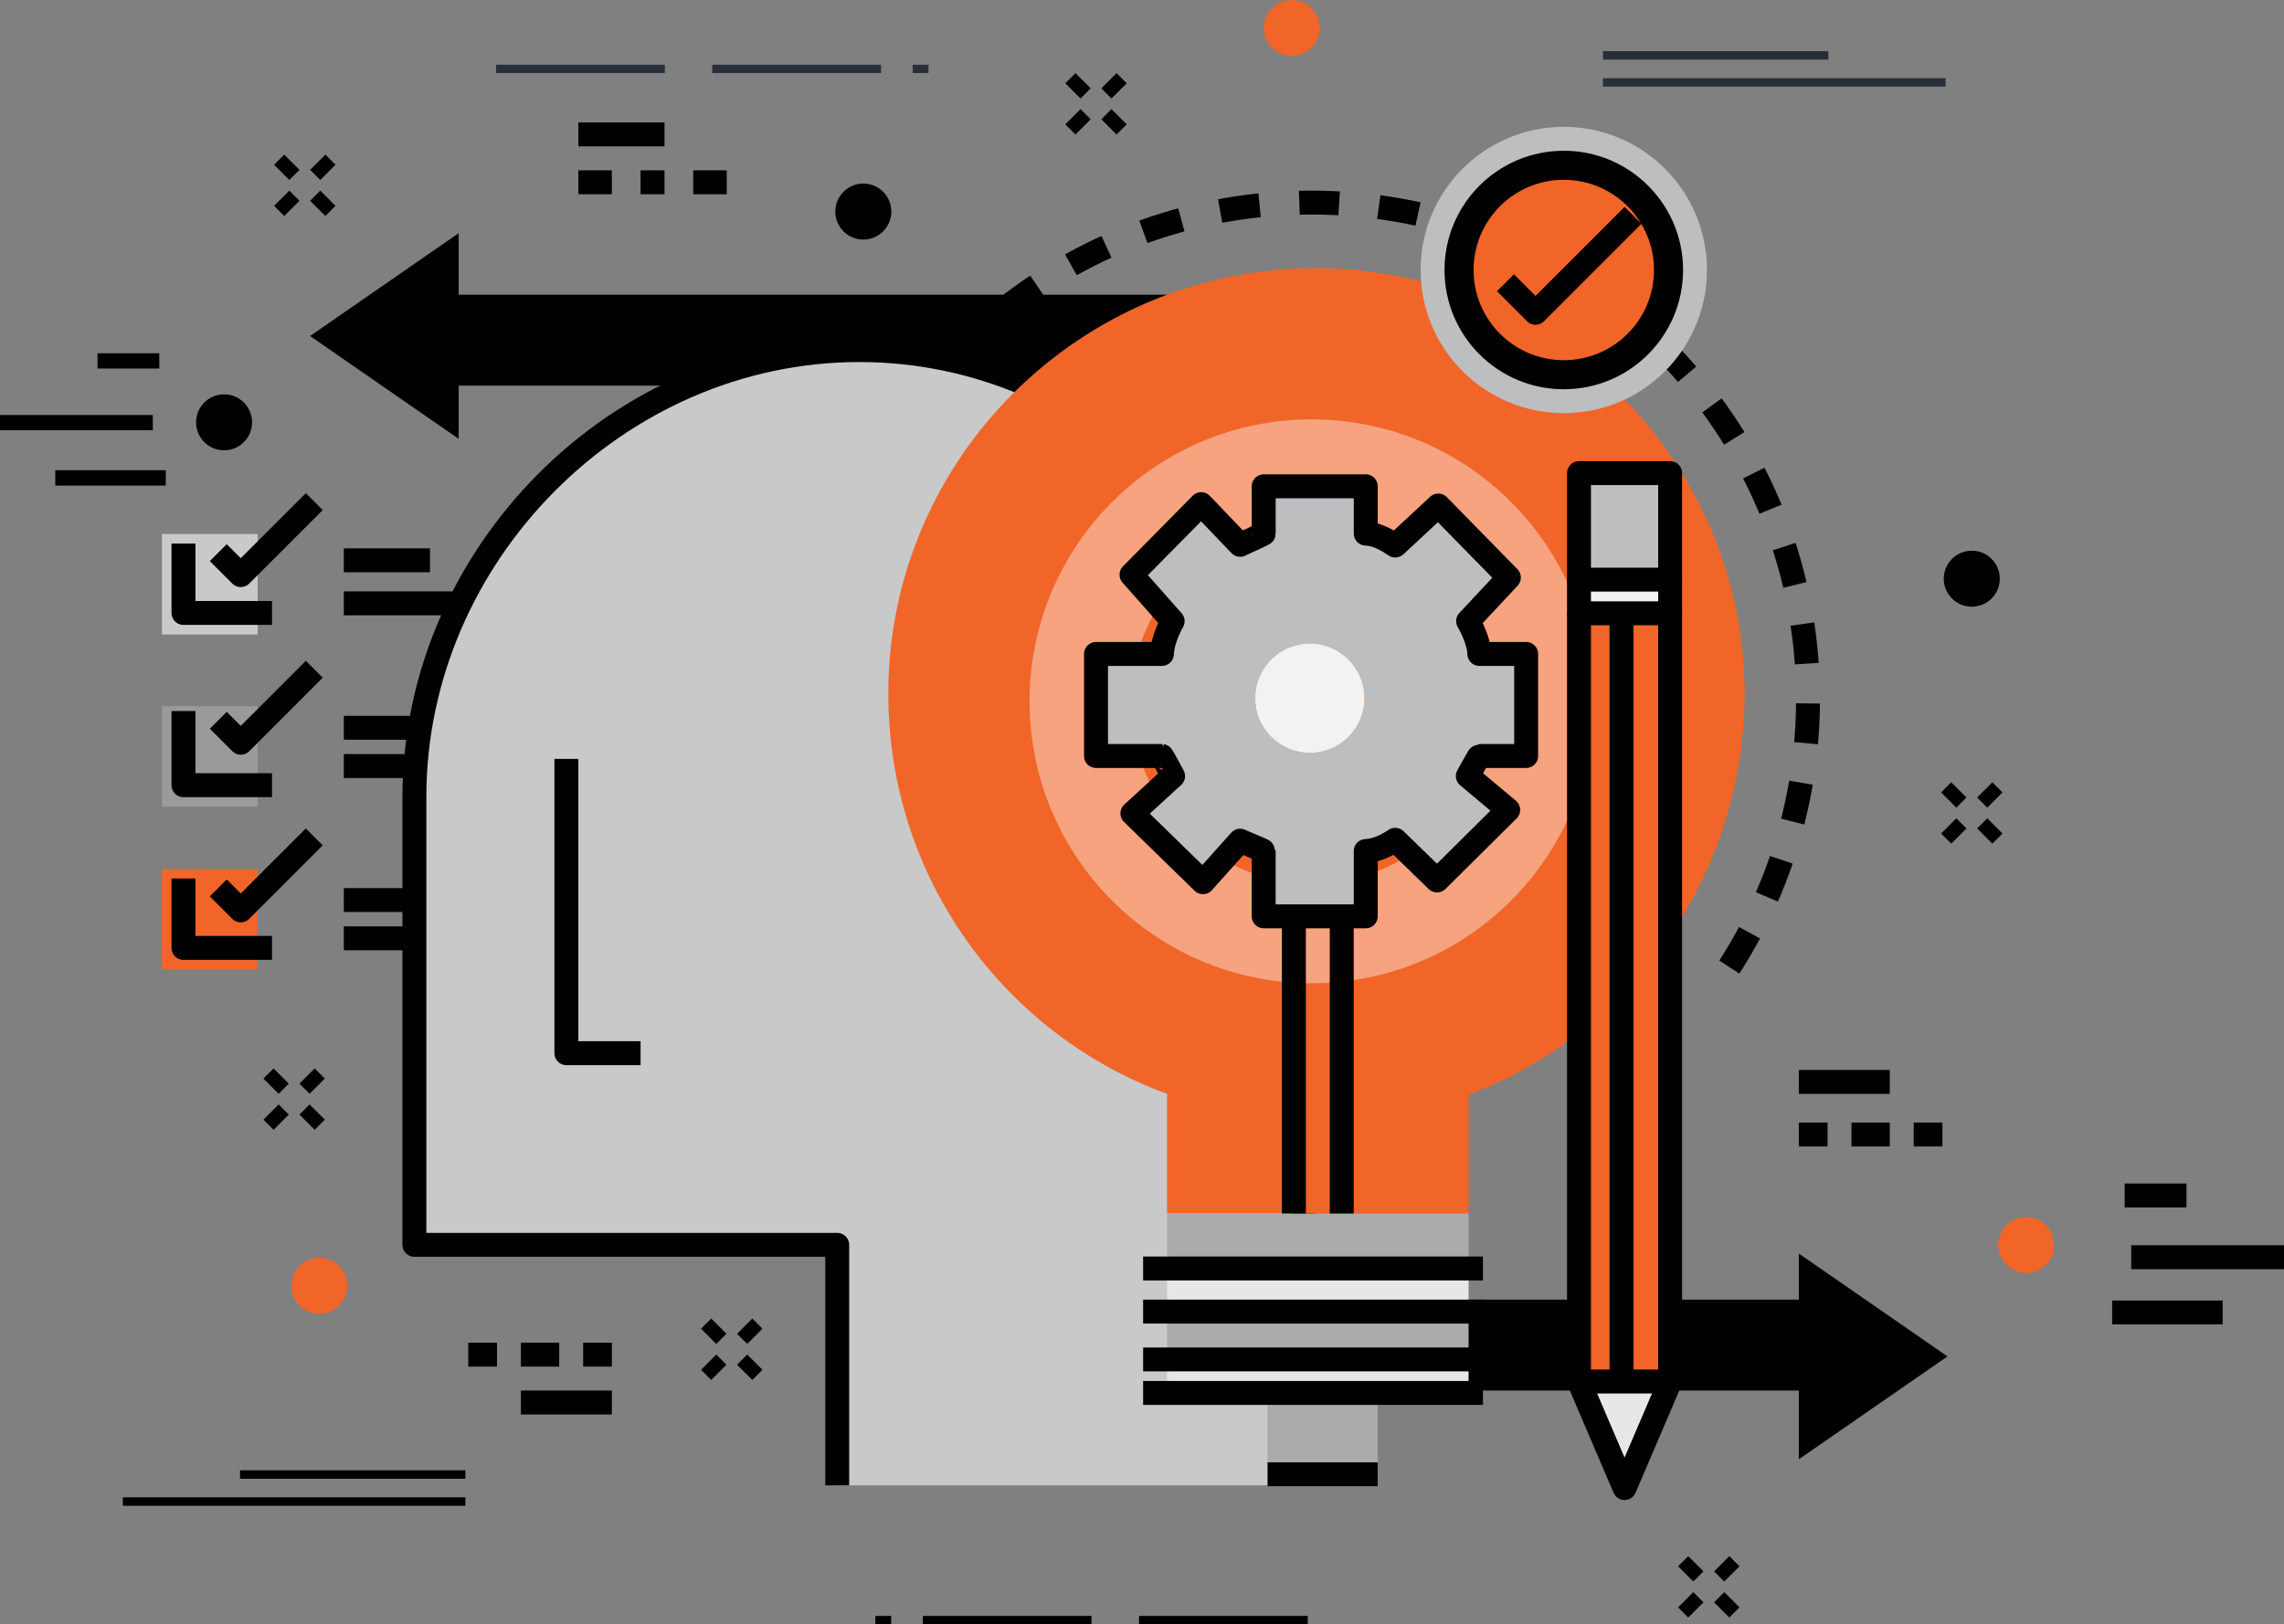 <!-- Generator: Adobe Illustrator 17.0.0, SVG Export Plug-In  -->
<svg version="1.1"
	 xmlns="http://www.w3.org/2000/svg" xmlns:xlink="http://www.w3.org/1999/xlink" xmlns:a="http://ns.adobe.com/AdobeSVGViewerExtensions/3.0/"
	 x="0px" y="0px" width="477.2px" height="339.445px" viewBox="0 0 477.2 339.445"
	 style="enable-background:new 0 0 477.2 339.445;" xml:space="preserve">
<rect x="0" y="0" width="477.2" height="339.445" fill="#808080" stroke="none"/>
<style type="text/css">
	.st0{fill:#C9C9C9;}
	.st1{fill:#9A9A9B;}
	.st2{fill:#F16529;}
	.st3{fill:none;stroke:#000000;stroke-width:5;stroke-linejoin:round;stroke-miterlimit:10;}
	.st4{fill:none;stroke:#000000;stroke-width:4.994;stroke-linejoin:round;stroke-miterlimit:10;}
	.st5{fill:none;stroke:#000000;stroke-width:4.994;stroke-linejoin:round;stroke-miterlimit:10;stroke-dasharray:8.323;}
	.st6{opacity:0.4;}
	.st7{fill:#FFFFFF;}
	.st8{fill:#ABABAB;}
	.st9{fill:#E6E7E8;}
	.st10{fill:#BCBEC0;}
	.st11{fill:#F1F2F2;}
	.st12{fill:none;stroke:#BCBEC0;stroke-width:4.994;stroke-linejoin:round;stroke-miterlimit:10;}
	.st13{fill:none;stroke:#000000;stroke-width:3;stroke-miterlimit:10;}
	.st14{fill:#282F39;}
	.st15{fill:none;stroke:#000000;stroke-width:3.2;stroke-linejoin:round;stroke-miterlimit:10;}
</style>
<defs>
</defs>
<g>
	<g>
		<g>
			<g>
				<polygon points="95.835,61.593 95.835,48.727 64.782,70.22 95.835,91.71 95.835,80.593 286.835,80.593 286.835,61.593 				"/>
			</g>
		</g>
		<g>
			<g>
				<polygon points="375.835,290.593 375.835,304.956 406.888,283.464 375.835,261.971 375.835,271.593 183.835,271.593 
					183.835,290.593 				"/>
			</g>
		</g>
		<rect x="33.835" y="111.593" class="st0" width="20" height="21"/>
		<rect x="33.835" y="147.593" class="st1" width="20" height="21"/>
		<rect x="33.835" y="181.593" class="st2" width="20" height="21"/>
		<g>
			<polyline class="st3" points="38.335,113.593 38.335,128.093 56.835,128.093 			"/>
			<polyline class="st4" points="45.606,115.492 50.303,120.189 65.663,104.829 			"/>
			<line class="st3" x1="71.835" y1="117.093" x2="89.835" y2="117.093"/>
			<line class="st3" x1="71.835" y1="126.093" x2="112.835" y2="126.093"/>
		</g>
		<g>
			<polyline class="st3" points="38.335,148.593 38.335,164.093 56.835,164.093 			"/>
			<polyline class="st4" points="45.606,150.524 50.303,155.222 65.663,139.862 			"/>
			<line class="st3" x1="71.835" y1="152.093" x2="89.835" y2="152.093"/>
			<line class="st3" x1="71.835" y1="160.093" x2="112.835" y2="160.093"/>
		</g>
		<g>
			<polyline class="st3" points="38.335,183.593 38.335,198.093 56.835,198.093 			"/>
			<polyline class="st4" points="45.606,185.556 50.303,190.254 65.663,174.895 			"/>
			<line class="st3" x1="71.835" y1="188.093" x2="89.835" y2="188.093"/>
			<line class="st3" x1="71.835" y1="196.093" x2="112.835" y2="196.093"/>
		</g>
		<g>
			<g id="XMLID_46_">
				<g>
					<path class="st0" d="M272.403,164.05v146.361h-97.483v-50.264h-49.122H86.578v-70.311v-23.272
						c0-50.539,42.404-93.401,92.958-93.401C229.129,73.163,269.357,114.137,272.403,164.05z"/>
				</g>
				<g>
					<path class="st4" d="M272.403,310.411V164.05c-3.047-49.913-43.275-90.887-92.867-90.887
						c-50.554,0-92.958,42.862-92.958,93.401v23.272v70.311h39.221h49.122v50.264"/>
				</g>
			</g>
			<polyline class="st3" points="118.335,158.593 118.335,220.093 133.835,220.093 			"/>
		</g>
		<path class="st5" d="M209.908,64.548c17.649-13.912,39.928-22.213,64.146-22.213c57.273,0,103.701,46.43,103.701,103.702
			c0,22.487-7.158,43.304-19.32,60.293"/>
		<g>
			<path class="st2" d="M364.499,144.982c0-49.122-40.538-88.94-89.659-88.94c-49.118,0-89.245,39.817-89.245,88.94
				c0,38.445,24.24,71.188,58.24,83.606v25.005h63v-24.814C339.835,216.513,364.499,183.634,364.499,144.982z"/>
			<g class="st6">
				<path class="st7" d="M274.028,87.643c-32.541,0-58.92,26.379-58.92,58.918c0,32.542,26.379,58.921,58.92,58.921
					c32.541,0,58.92-26.379,58.92-58.921C332.948,114.021,306.569,87.643,274.028,87.643z M274.167,184.571
					c-20.914,0-37.869-16.955-37.869-37.871s16.955-37.87,37.869-37.87c20.917,0,37.872,16.954,37.872,37.87
					S295.084,184.571,274.167,184.571z"/>
			</g>
			<rect x="243.835" y="253.593" class="st8" width="63" height="13"/>
			<rect x="243.835" y="266.593" class="st9" width="63" height="7"/>
			<rect x="243.835" y="283.593" class="st9" width="63" height="7"/>
			<rect x="243.835" y="273.593" class="st8" width="63" height="10"/>
			<rect x="264.835" y="290.593" class="st8" width="23" height="17"/>
			<line class="st3" x1="238.835" y1="265.093" x2="309.835" y2="265.093"/>
			<line class="st3" x1="238.835" y1="274.093" x2="309.835" y2="274.093"/>
			<line class="st3" x1="238.835" y1="284.093" x2="309.835" y2="284.093"/>
			<line class="st3" x1="238.835" y1="291.093" x2="309.835" y2="291.093"/>
			<line class="st3" x1="264.835" y1="308.093" x2="287.835" y2="308.093"/>
			<line class="st3" x1="270.335" y1="253.593" x2="270.335" y2="188.593"/>
			<line class="st3" x1="280.335" y1="253.593" x2="280.335" y2="188.593"/>
		</g>
		<g>
			<g id="XMLID_45_">
				<g>
					<path class="st10" d="M318.859,136.661v21.326h-9.778c-0.093,0-2.256,3.929-2.407,4.202l8.438,7.069l-14.865,14.744
						l-8.744-8.501c-0.29,0.151-3.107,2.239-6.153,2.347v13.646h-21.324v-13.646c0-0.107-4.63-2.012-4.921-2.164l-7.767,8.684
						l-14.744-14.395l8.5-7.784c-0.153-0.273-2.241-4.202-2.331-4.202h-13.77v-21.326h13.77c0.09-3.044,2.086-6.563,2.237-6.854
						l-8.589-9.703l14.561-14.744l8.133,8.501c0.291-0.153,4.921-2.242,4.921-2.347v-9.885h21.324v9.885
						c3.046,0.104,5.863,2.347,6.153,2.497l9.003-8.362l14.744,15.049l-8.515,9.109c0.152,0.29,2.253,3.81,2.346,6.854H318.859z
						 M285.091,145.909c0-6.309-5.102-11.424-11.424-11.424c-6.305,0-11.424,5.115-11.424,11.424
						c0,6.305,5.119,11.423,11.424,11.423C279.989,157.332,285.091,152.214,285.091,145.909z"/>
					<path class="st11" d="M273.667,134.485c6.322,0,11.424,5.115,11.424,11.424c0,6.305-5.102,11.423-11.424,11.423
						c-6.305,0-11.424-5.118-11.424-11.423C262.243,139.601,267.362,134.485,273.667,134.485z"/>
				</g>
				<g>
					<path class="st3" d="M309.081,157.987h9.778v-21.326h-9.778c-0.093-3.044-2.193-6.563-2.346-6.854l8.515-9.109l-14.744-15.049
						l-9.003,8.362c-0.29-0.15-3.107-2.393-6.153-2.497v-9.885h-21.324v9.885c0,0.104-4.63,2.193-4.921,2.347l-8.133-8.501
						l-14.561,14.744l8.589,9.703c-0.151,0.29-2.147,3.81-2.237,6.854h-13.77v21.326h13.77c0.09,0,2.178,3.929,2.331,4.202
						l-8.5,7.784l14.744,14.395l7.767-8.684c0.291,0.152,4.921,2.057,4.921,2.164v13.646h21.324v-13.646
						c3.046-0.107,5.863-2.195,6.153-2.347l8.744,8.501l14.865-14.744l-8.438-7.069
						C306.825,161.916,308.988,157.987,309.081,157.987z"/>
				</g>
			</g>
		</g>
		<g>
			<g id="XMLID_44_">
				<g>
					<circle cx="326.725" cy="56.424" r="27.416"/>
				</g>
				<g>
					<circle class="st2" cx="326.725" cy="56.424" r="18.849"/>
				</g>
				<g>
					<circle class="st12" cx="326.725" cy="56.424" r="27.417"/>
				</g>
			</g>
			<polyline class="st4" points="314.54,59.09 320.823,65.373 341.193,44.999 			"/>
		</g>
		<g>
			<g id="XMLID_43_">
				<g>
					<rect x="329.902" y="98.87" class="st10" width="19.04" height="22.264"/>
					<polygon class="st11" points="338.786,128.165 329.902,128.165 329.902,121.134 348.942,121.134 348.942,128.165 					"/>
					<polygon class="st9" points="339.422,310.97 329.902,288.706 338.786,288.706 348.942,288.706 					"/>
					<polygon class="st2" points="338.786,288.706 329.902,288.706 329.902,128.165 338.786,128.165 338.786,288.12 					"/>
					<polygon class="st2" points="348.942,288.706 338.786,288.706 338.786,288.12 338.786,128.165 348.942,128.165 					"/>
				</g>
				<g>
					<line class="st4" x1="348.942" y1="128.165" x2="348.942" y2="288.706"/>
					<line class="st4" x1="329.902" y1="288.706" x2="329.902" y2="128.165"/>
					<polyline class="st4" points="338.786,127.579 338.786,128.165 338.786,288.12 					"/>
					<polyline class="st4" points="329.902,121.134 329.902,128.165 338.786,128.165 348.942,128.165 348.942,121.134 					"/>
					<rect x="329.902" y="98.87" class="st4" width="19.04" height="22.264"/>
					<polygon class="st3" points="348.942,288.706 339.422,310.97 329.902,288.706 338.786,288.706 					"/>
				</g>
			</g>
		</g>
		<g>
			<g>
				<line class="st3" x1="127.835" y1="283.093" x2="121.835" y2="283.093"/>
				<line class="st3" x1="116.835" y1="283.093" x2="108.835" y2="283.093"/>
				<line class="st3" x1="103.835" y1="283.093" x2="97.835" y2="283.093"/>
			</g>
			<line class="st3" x1="127.835" y1="293.093" x2="108.835" y2="293.093"/>
		</g>
		<g>
			<g>
				<line class="st3" x1="375.835" y1="237.093" x2="381.835" y2="237.093"/>
				<line class="st3" x1="386.835" y1="237.093" x2="394.835" y2="237.093"/>
				<line class="st3" x1="399.835" y1="237.093" x2="405.835" y2="237.093"/>
			</g>
			<line class="st3" x1="375.835" y1="226.093" x2="394.835" y2="226.093"/>
		</g>
		<g>
			<g>
				<line class="st3" x1="120.835" y1="38.093" x2="127.835" y2="38.093"/>
				<line class="st3" x1="133.835" y1="38.093" x2="138.835" y2="38.093"/>
				<line class="st3" x1="144.835" y1="38.093" x2="151.835" y2="38.093"/>
			</g>
			<line class="st3" x1="120.835" y1="28.093" x2="138.835" y2="28.093"/>
		</g>
		<circle cx="411.968" cy="120.937" r="5.852"/>
		<circle class="st2" cx="66.709" cy="268.702" r="5.852"/>
		<circle class="st2" cx="269.886" cy="5.852" r="5.852"/>
		<circle cx="180.374" cy="44.212" r="5.851"/>
		<circle class="st2" cx="423.334" cy="260.177" r="5.851"/>
		<circle cx="46.817" cy="88.258" r="5.851"/>
		<g id="XMLID_36_">
			<g id="XMLID_40_">
				<line id="XMLID_42_" class="st13" x1="234.345" y1="16.341" x2="231.163" y2="19.521"/>
				<line id="XMLID_41_" class="st13" x1="226.819" y1="23.865" x2="223.639" y2="27.046"/>
			</g>
			<g id="XMLID_37_">
				<line id="XMLID_39_" class="st13" x1="223.639" y1="16.341" x2="226.819" y2="19.521"/>
				<line id="XMLID_38_" class="st13" x1="231.163" y1="23.865" x2="234.345" y2="27.046"/>
			</g>
		</g>
		<g id="XMLID_29_">
			<g id="XMLID_33_">
				<line id="XMLID_35_" class="st13" x1="417.321" y1="164.544" x2="414.14" y2="167.725"/>
				<line id="XMLID_34_" class="st13" x1="409.796" y1="172.068" x2="406.615" y2="175.249"/>
			</g>
			<g id="XMLID_30_">
				<line id="XMLID_32_" class="st13" x1="406.615" y1="164.544" x2="409.796" y2="167.725"/>
				<line id="XMLID_31_" class="st13" x1="414.14" y1="172.068" x2="417.321" y2="175.249"/>
			</g>
		</g>
		<g id="XMLID_22_">
			<g id="XMLID_26_">
				<line id="XMLID_28_" class="st13" x1="66.803" y1="224.339" x2="63.621" y2="227.52"/>
				<line id="XMLID_27_" class="st13" x1="59.277" y1="231.863" x2="56.097" y2="235.044"/>
			</g>
			<g id="XMLID_23_">
				<line id="XMLID_25_" class="st13" x1="56.097" y1="224.339" x2="59.277" y2="227.52"/>
				<line id="XMLID_24_" class="st13" x1="63.621" y1="231.863" x2="66.803" y2="235.044"/>
			</g>
		</g>
	</g>
	<g>
		<rect x="237.978" y="337.701" width="35.253" height="1.744"/>
		<rect x="192.807" y="337.701" width="35.255" height="1.744"/>
		<rect x="182.892" y="337.701" width="3.305" height="1.744"/>
	</g>
	<g>
		<rect x="103.651" y="13.524" class="st14" width="35.253" height="1.744"/>
		<rect x="148.82" y="13.524" class="st14" width="35.255" height="1.744"/>
		<rect x="190.684" y="13.524" class="st14" width="3.304" height="1.744"/>
	</g>
	<g>
		<rect x="334.913" y="16.341" class="st14" width="71.574" height="1.764"/>
		<rect x="334.913" y="10.691" class="st14" width="47.086" height="1.766"/>
	</g>
	<g>
		<rect x="25.662" y="312.912" width="71.575" height="1.765"/>
		<rect x="50.15" y="307.263" width="47.087" height="1.766"/>
	</g>
	<g>
		<line class="st3" x1="441.291" y1="274.282" x2="464.386" y2="274.282"/>
		<line class="st3" x1="445.275" y1="262.737" x2="477.2" y2="262.737"/>
		<line class="st3" x1="443.917" y1="249.83" x2="456.823" y2="249.83"/>
	</g>
	<g>
		<line class="st15" x1="34.642" y1="99.868" x2="11.546" y2="99.868"/>
		<line class="st15" x1="31.925" y1="88.323" x2="0" y2="88.323"/>
		<line class="st15" x1="33.282" y1="75.417" x2="20.376" y2="75.417"/>
	</g>
	<g id="XMLID_15_">
		<g id="XMLID_19_">
			<line id="XMLID_21_" class="st13" x1="69.039" y1="33.372" x2="65.857" y2="36.553"/>
			<line id="XMLID_20_" class="st13" x1="61.514" y1="40.896" x2="58.333" y2="44.077"/>
		</g>
		<g id="XMLID_16_">
			<line id="XMLID_18_" class="st13" x1="58.333" y1="33.372" x2="61.514" y2="36.553"/>
			<line id="XMLID_17_" class="st13" x1="65.857" y1="40.896" x2="69.039" y2="44.077"/>
		</g>
	</g>
	<g id="XMLID_8_">
		<g id="XMLID_12_">
			<line id="XMLID_14_" class="st13" x1="158.239" y1="276.614" x2="155.058" y2="279.796"/>
			<line id="XMLID_13_" class="st13" x1="150.714" y1="284.14" x2="147.533" y2="287.32"/>
		</g>
		<g id="XMLID_9_">
			<line id="XMLID_11_" class="st13" x1="147.533" y1="276.614" x2="150.714" y2="279.796"/>
			<line id="XMLID_10_" class="st13" x1="155.058" y1="284.14" x2="158.239" y2="287.32"/>
		</g>
	</g>
	<g id="XMLID_1_">
		<g id="XMLID_5_">
			<line id="XMLID_7_" class="st13" x1="362.374" y1="326.263" x2="359.192" y2="329.443"/>
			<line id="XMLID_6_" class="st13" x1="354.849" y1="333.787" x2="351.668" y2="336.968"/>
		</g>
		<g id="XMLID_2_">
			<line id="XMLID_4_" class="st13" x1="351.668" y1="326.263" x2="354.849" y2="329.443"/>
			<line id="XMLID_3_" class="st13" x1="359.192" y1="333.787" x2="362.374" y2="336.968"/>
		</g>
	</g>
</g>
</svg>